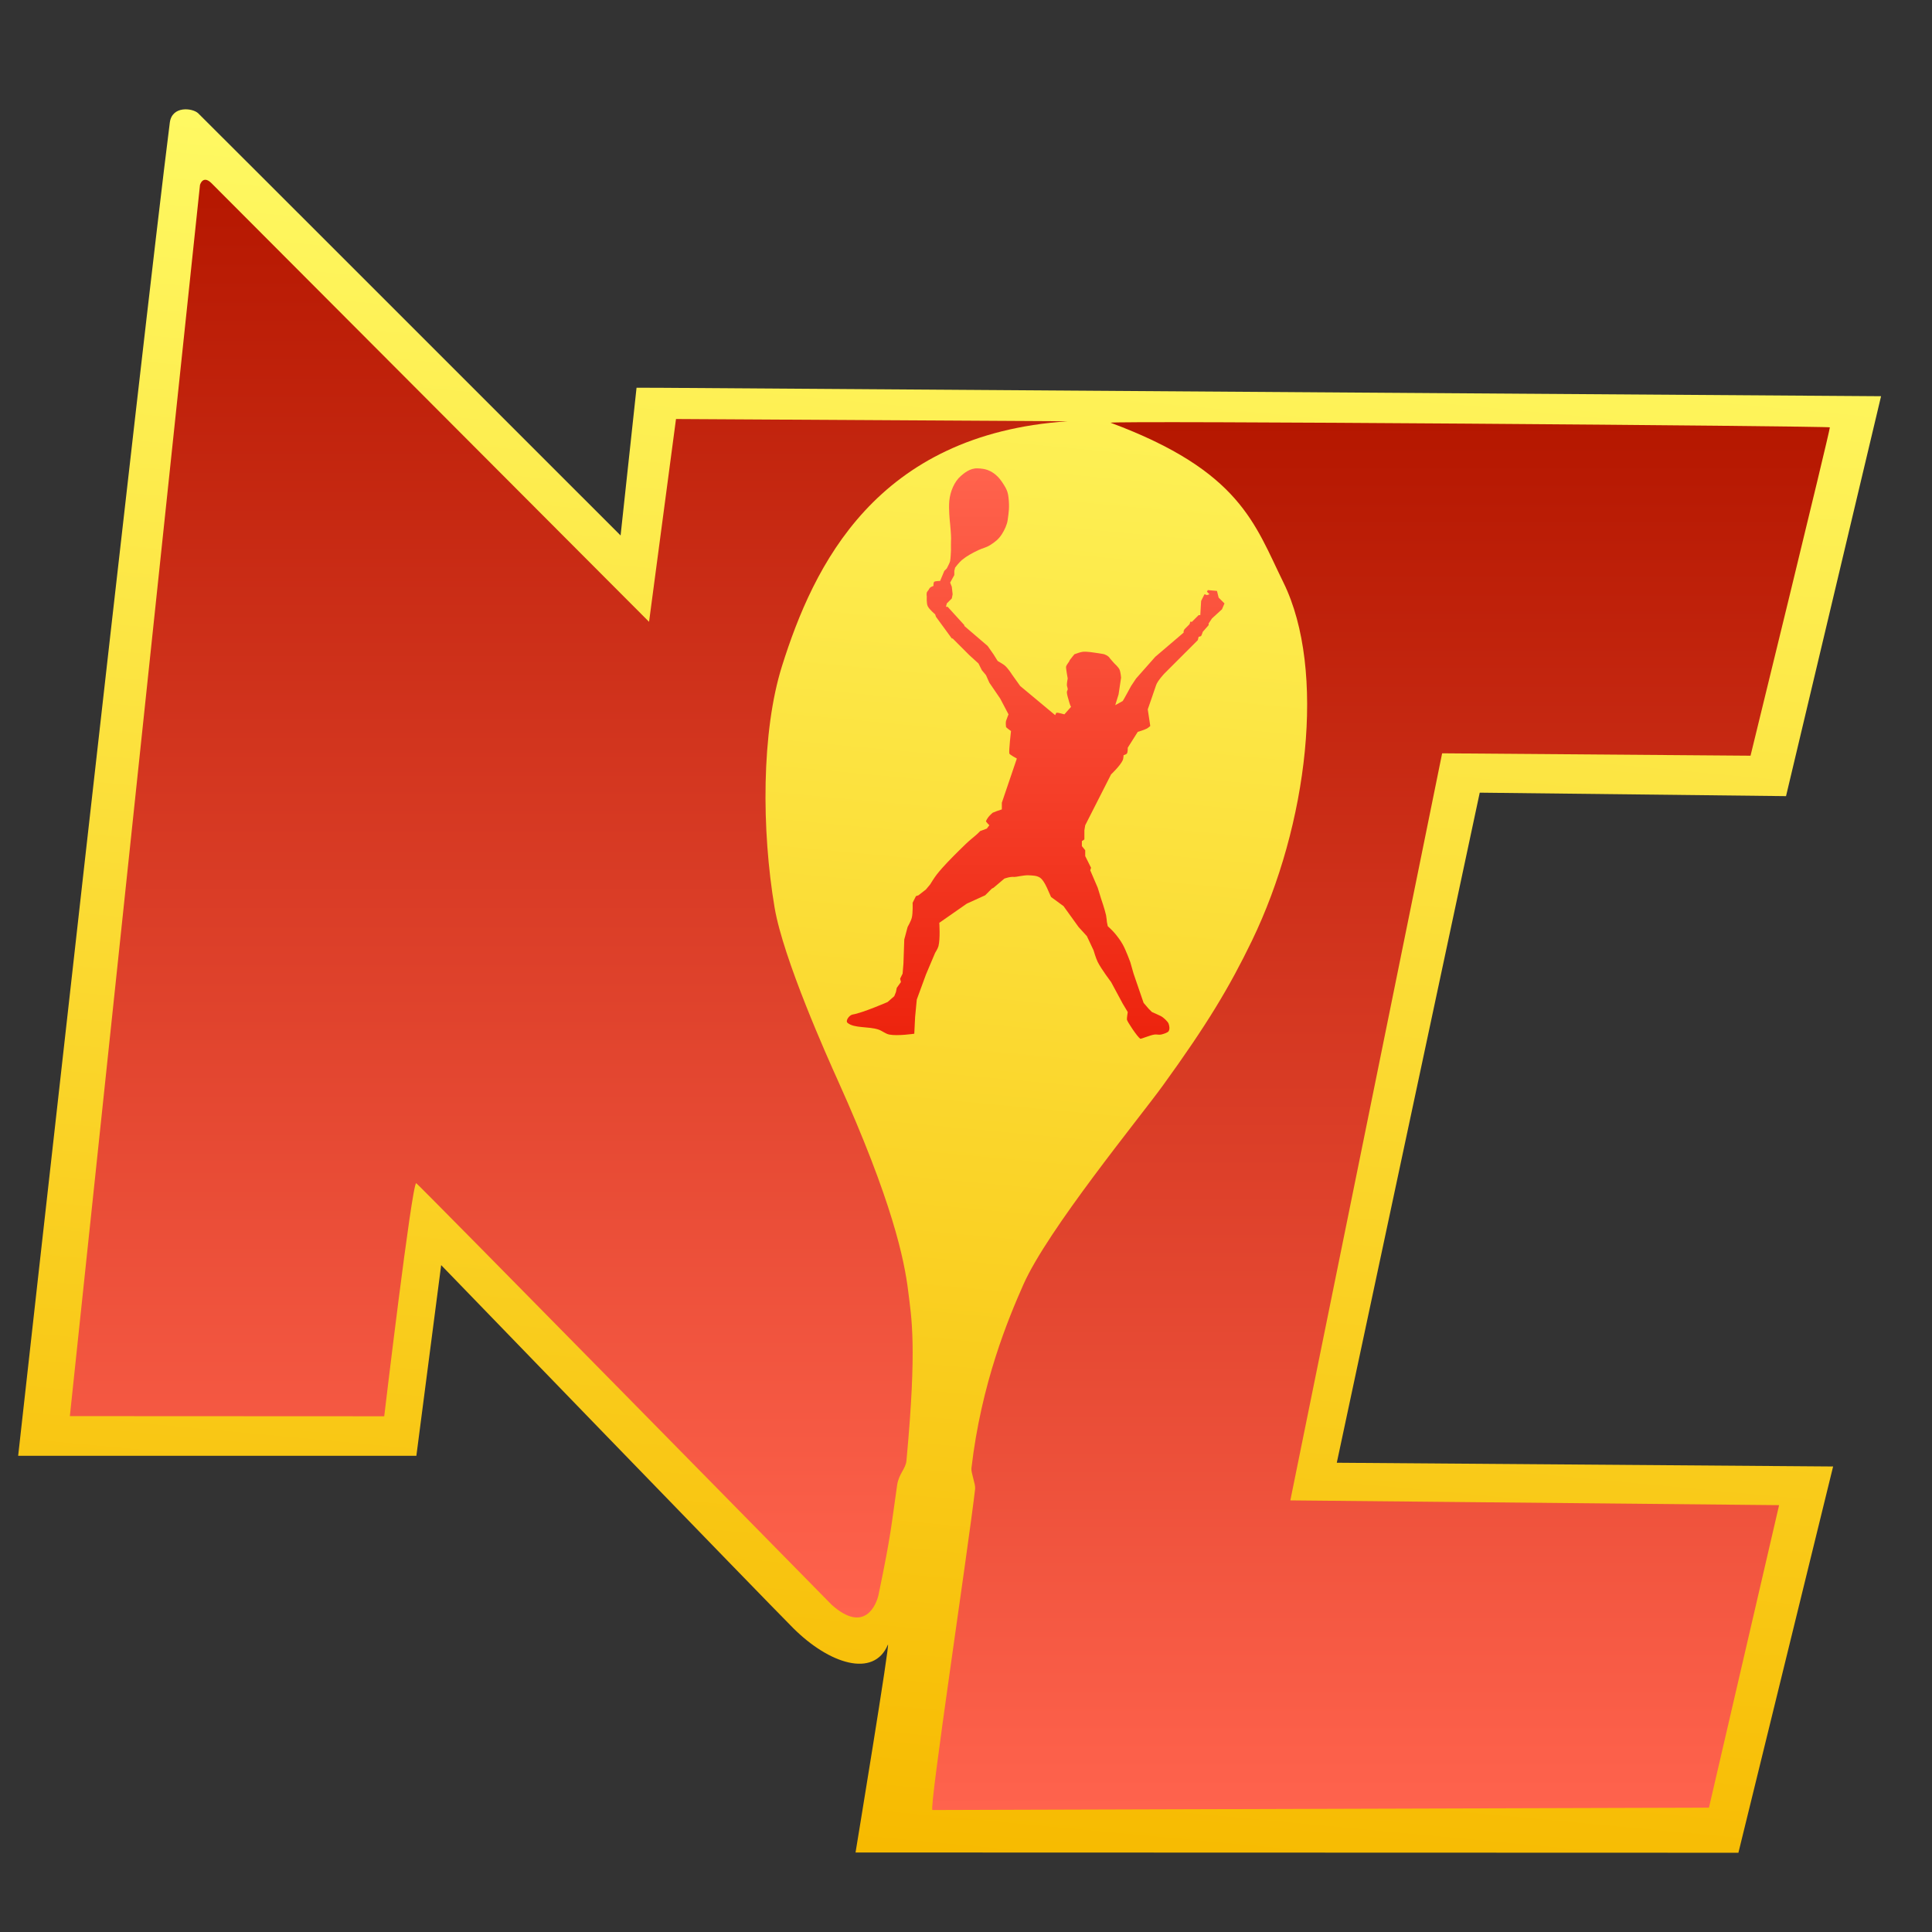 <svg width="32" height="32" viewBox="0 0 1024 1024" xmlns="http://www.w3.org/2000/svg" xmlns:xlink="http://www.w3.org/1999/xlink">
    <rect x="0" y="0" width="1024" height="1024" fill="#333333" stroke="none"/>
    <g id="Layer"/>
    <linearGradient id="linearGradient1" x1="460.285" y1="980.242" x2="546.341" y2="59.698" gradientUnits="userSpaceOnUse">
        <stop offset="1e-05" stop-color="#f7ba00" stop-opacity="1"/>
        <stop offset="1" stop-color="#fffc67" stop-opacity="1"/>
    </linearGradient>
    <path id="Path-copy" fill="url(#linearGradient1)" stroke="none" d="M 9.626 771.609 C 9.626 771.609 220.685 771.609 220.685 771.609 L 233.825 670.541 C 233.825 670.541 406.222 848.755 420.384 862.9 C 439.527 882.021 463.141 889.499 470.583 871.759 C 472.267 867.743 453.456 981.86 453.456 981.86 L 921.392 982 C 921.392 982 971.591 777.266 971.591 777.266 C 971.591 777.266 708.529 775.284 708.529 775.284 C 708.529 775.284 784.288 420.129 784.288 420.129 C 784.288 420.129 946.632 421.97 946.632 421.97 C 946.632 421.97 997 210 997 210 C 997 210 350.547 205.543 350.547 205.543 L 337.382 205.502 L 328.925 283.815 C 328.925 283.815 106.966 61.827 105 60 C 102.01 57.223 91.157 55.918 90 65 C 76.692 169.444 9.626 771.609 9.626 771.609 Z"/>
    <linearGradient id="linearGradient2" x1="548.917" y1="550.567" x2="548.917" y2="248.23" gradientUnits="userSpaceOnUse">
        <stop offset="1e-05" stop-color="#ed230d" stop-opacity="1"/>
        <stop offset="1" stop-color="#ff634d" stop-opacity="1"/>
    </linearGradient>
    <path id="Path-copy-1" fill="url(#linearGradient2)" stroke="none" d="M 470.444 531.098 C 470.444 531.098 457.098 536.899 451.882 537.728 C 450.185 537.997 447.907 541.051 449.23 542.147 C 452.786 545.095 460.294 543.915 465.583 545.683 C 467.583 546.352 469.261 547.917 471.328 548.335 C 475.663 549.212 484.587 547.893 484.587 547.893 L 485.029 539.054 L 485.913 529.772 L 490.775 516.513 L 495.637 505.022 C 495.637 505.022 497.079 502.763 497.405 501.486 C 498.424 497.487 497.847 489.111 497.847 489.111 L 512.432 478.946 L 522.155 474.526 L 525.691 470.99 L 526.575 470.548 L 532.32 465.687 C 532.32 465.687 535.454 464.505 537.624 464.803 C 538.314 464.898 542.618 463.8 545.137 463.919 C 547.244 464.018 549.59 464.045 551.325 465.245 C 553.341 466.64 555.302 471.432 555.302 471.432 L 557.07 475.41 L 563.7 480.272 L 571.655 491.321 L 576.075 496.183 L 579.611 503.696 C 579.611 503.696 580.838 507.927 581.821 509.884 C 583.728 513.681 588.892 520.491 588.892 520.491 L 595.08 531.982 L 597.732 536.402 C 597.732 536.402 597.221 539.57 597.29 540.38 C 597.376 541.405 602.857 549.611 604.361 550.545 C 604.773 550.801 609.291 548.707 611.875 548.335 C 613.041 548.167 614.257 548.58 615.41 548.335 C 616.83 548.034 618.96 547.268 619.388 546.567 C 620.079 545.435 619.825 543.841 619.388 542.589 C 618.961 541.365 616.569 539.232 615.41 538.612 C 614.325 538.031 610.549 536.402 610.549 536.402 L 608.781 534.634 L 606.129 531.54 L 600.825 516.071 L 599.057 509.884 C 599.057 509.884 596.73 503.536 595.08 500.602 C 593.837 498.393 592.298 496.349 590.66 494.415 C 589.583 493.143 587.124 490.879 587.124 490.879 L 586.682 488.669 C 586.682 488.669 586.486 486.296 586.24 485.133 C 585.605 482.123 583.589 476.294 583.589 476.294 L 581.821 470.548 L 577.843 461.267 L 578.285 459.941 L 575.191 453.754 L 575.191 450.66 L 573.423 448.45 L 573.423 445.798 L 574.749 444.914 L 574.749 440.053 L 575.191 437.401 L 588.892 410.441 C 588.892 410.441 593.736 405.88 595.08 402.927 C 595.451 402.111 595.522 400.275 595.522 400.275 C 595.522 400.275 597.01 399.837 597.29 399.391 C 597.823 398.542 597.732 396.298 597.732 396.298 L 603.035 387.9 C 603.035 387.9 606.38 386.953 607.897 386.132 C 608.545 385.782 609.665 384.806 609.665 384.806 L 608.339 375.967 C 608.339 375.967 611.328 367.437 612.758 363.15 C 613.541 360.804 617.178 356.962 617.178 356.962 L 633.089 341.051 L 634.857 339.284 L 635.299 337.516 C 635.299 337.516 636.373 337.333 636.625 337.074 C 636.845 336.847 637.509 334.864 637.509 334.864 L 640.603 331.328 L 640.603 330.444 L 642.37 327.792 L 647.674 322.931 L 649 319.837 L 647.674 318.511 L 645.906 316.743 L 645.022 313.207 L 640.161 312.765 L 639.719 313.649 L 641.045 314.975 L 639.719 315.417 L 638.393 314.975 L 636.625 318.511 L 636.183 326.025 L 635.299 326.025 C 635.299 326.025 631.919 329.391 631.763 329.56 C 631.614 329.721 630.908 329.324 630.879 329.56 C 630.824 330.015 630.437 330.886 630.437 330.886 L 627.786 333.538 L 627.344 334.422 L 627.344 335.306 L 612.317 348.123 L 602.151 359.614 L 599.499 363.592 C 599.499 363.592 595.272 371.428 595.08 371.547 C 594.888 371.667 591.102 373.757 591.102 373.757 L 592.87 368.012 L 594.196 359.172 C 594.196 359.172 593.969 356.103 593.312 354.753 C 592.717 353.531 590.66 351.659 590.66 351.659 C 590.66 351.659 588.226 348.957 588.008 348.565 C 587.791 348.173 586.94 347.426 585.356 346.797 C 584.805 346.578 580.053 345.913 580.053 345.913 C 580.053 345.913 575.934 345.223 573.865 345.471 C 572.605 345.622 570.532 346.38 569.754 346.677 C 569.559 346.752 569.519 346.714 569.445 346.797 C 568.765 347.566 567.678 349.007 567.678 349.007 C 567.678 349.007 566.781 350.018 566.794 350.333 C 566.807 350.648 565.26 352.262 565.026 353.427 C 564.901 354.044 565.91 359.614 565.91 359.614 C 565.91 359.614 565.424 361.963 565.468 363.15 C 565.495 363.901 565.956 364.61 565.91 365.36 C 565.881 365.825 565.504 366.221 565.468 366.686 C 565.398 367.579 565.91 369.337 565.91 369.337 L 566.794 372.431 L 567.236 373.757 L 567.678 374.641 L 564.142 378.619 C 564.142 378.619 560.789 377.676 560.164 377.735 C 559.635 377.785 559.28 379.061 559.28 379.061 L 543.369 365.802 L 540.718 363.592 L 536.298 357.404 C 536.298 357.404 534.229 354.024 532.32 352.543 C 531.434 351.855 528.784 350.333 528.784 350.333 L 526.575 346.797 L 523.481 342.377 L 511.106 331.77 L 511.106 331.328 L 502.266 321.605 L 501.382 321.605 L 501.824 319.837 L 504.476 317.185 L 504.918 314.975 L 504.476 310.998 L 503.592 308.788 L 505.802 304.81 L 505.802 302.6 L 506.244 300.832 C 506.244 300.832 508.414 297.987 509.78 296.855 C 512.425 294.661 515.51 293.014 518.619 291.551 C 521.022 290.42 522.56 290.315 524.807 288.899 C 527.451 287.233 529.302 285.781 530.994 283.154 C 532.357 281.037 533.748 278.134 534.088 275.64 C 534.678 271.313 535.114 268.877 534.53 263.707 C 534.406 262.611 534.256 261.711 533.97 260.797 C 533.502 259.307 532.671 257.78 530.994 255.309 C 528.25 251.264 525.093 249.715 523.481 249.122 C 521.799 248.503 519.968 248.314 518.177 248.238 C 514.012 248.06 510.78 250.999 509.338 252.216 C 505.785 255.211 503.593 260.653 503.15 265.475 C 502.746 269.873 503.391 275.939 503.592 277.85 C 503.825 280.067 503.886 281.371 504.034 283.595 C 504.122 284.918 504.104 285.807 504.034 287.131 C 503.946 288.818 504.09 289.616 504.034 291.551 C 503.997 292.841 503.83 296.196 503.592 297.297 C 503.395 298.207 502.708 299.506 502.708 299.506 L 501.824 301.274 L 500.498 302.6 L 498.288 307.904 C 498.288 307.904 495.656 307.955 495.195 308.346 C 494.621 308.831 494.753 310.556 494.753 310.556 C 494.753 310.556 493.479 311.003 492.985 311.44 C 492.587 311.791 492.101 312.765 492.101 312.765 C 492.101 312.765 491.371 313.583 491.217 314.091 C 491.004 314.796 491.217 316.301 491.217 316.301 C 491.217 316.301 491.008 319.672 491.659 321.163 C 492.452 322.979 495.637 325.583 495.637 325.583 L 496.079 326.908 L 504.476 338.4 L 504.918 338.4 L 513.757 347.239 L 518.619 351.659 L 520.387 355.194 L 522.597 357.846 L 524.365 361.824 L 530.11 370.221 L 534.53 378.619 C 534.53 378.619 533.419 381.421 533.204 382.155 C 533.021 382.779 533.106 384.758 533.204 385.248 C 533.297 385.716 535.856 387.458 535.856 387.458 C 535.856 387.458 534.626 398.022 534.972 399.391 C 535.122 399.985 538.95 402.043 538.95 402.043 L 530.994 425.468 L 530.994 429.003 L 528.342 429.887 L 526.133 430.771 C 526.133 430.771 524.564 432.16 523.923 432.981 C 523.394 433.658 522.727 434.762 522.597 435.191 C 522.484 435.562 524.365 437.401 524.365 437.401 L 523.039 439.169 L 519.503 440.495 L 518.177 441.82 C 518.177 441.82 516.688 443.197 515.083 444.472 C 513.478 445.748 510.59 448.521 508.454 450.66 C 504.329 454.79 500.14 458.897 496.521 463.477 C 495.203 465.144 492.985 468.781 492.985 468.781 L 490.775 471.432 L 486.797 474.526 L 485.471 474.968 L 483.703 478.504 C 483.703 478.504 483.917 483.89 483.262 486.459 C 482.805 488.248 481.052 491.321 481.052 491.321 L 479.284 497.951 L 478.842 510.768 L 478.4 516.071 L 477.074 518.723 L 477.516 520.491 L 475.306 523.585 L 474.864 525.795 L 473.98 528.005 L 470.444 531.098 Z"/>
    <linearGradient id="linearGradient3" x1="301.469" y1="95.283" x2="301.469" y2="857.293" gradientUnits="userSpaceOnUse">
        <stop offset="1e-05" stop-color="#b51700" stop-opacity="1"/>
        <stop offset="1" stop-color="#ff634d" stop-opacity="1"/>
    </linearGradient>
    <path id="N-copy" fill="url(#linearGradient3)" stroke="none" d="M 565.912 223.284 L 358.294 222.082 L 344.012 329.579 C 344.012 329.579 112.289 97.281 112 97 C 107.493 92.621 106 98 106 98 C 106 98 37.026 750.576 37.026 750.576 L 203.648 750.654 C 203.648 750.654 218.286 627.38 220.594 627.106 C 221.213 627.032 440.481 850.281 440.814 850.578 C 458.277 866.174 464.566 850.424 465.661 845.167 C 472.491 812.383 472.404 808.38 475.504 787.093 C 476.364 781.191 480.039 778.438 480.426 774.297 C 486.144 713.104 483.046 698.361 481.41 684.726 C 479.376 667.772 472.992 636.818 444.007 572.516 C 438.721 560.789 415.148 508.291 410.541 480.976 C 403.63 440.004 403.508 387.888 414.478 353.018 C 431.153 300.01 464.138 230.107 565.912 223.284 Z"/>
    <linearGradient id="linearGradient4" x1="731.971" y1="223.759" x2="731.971" y2="959.345" gradientUnits="userSpaceOnUse">
        <stop offset="1e-05" stop-color="#b51700" stop-opacity="1"/>
        <stop offset="1" stop-color="#ff634d" stop-opacity="1"/>
    </linearGradient>
    <path id="C-copy" fill="url(#linearGradient4)" stroke="none" d="M 969.865 226.508 C 969.935 225.79 585.249 222.79 588.699 224.075 C 657.429 249.661 664.96 277.644 680.238 308.724 C 703.086 355.202 693.212 437.363 663.505 498.694 C 651.696 523.075 639.848 542.92 616.259 575.469 C 603.69 592.812 555.263 651.834 542.437 680.789 C 534.369 699.003 520.105 733.167 514.876 778.235 C 514.601 780.609 517.121 786.652 516.845 789.062 C 513.27 820.228 492.242 959.351 494.206 959.345 C 517.73 959.276 905.785 958.096 905.785 958.096 C 905.785 958.096 942.957 797.762 942.957 797.762 C 942.957 797.762 683.906 795.237 683.906 795.237 C 683.906 795.237 764.361 399.267 764.361 399.267 C 764.361 399.267 927.818 400.538 927.818 400.538 C 927.818 400.538 969.503 230.241 969.865 226.508 Z"/>
</svg>
